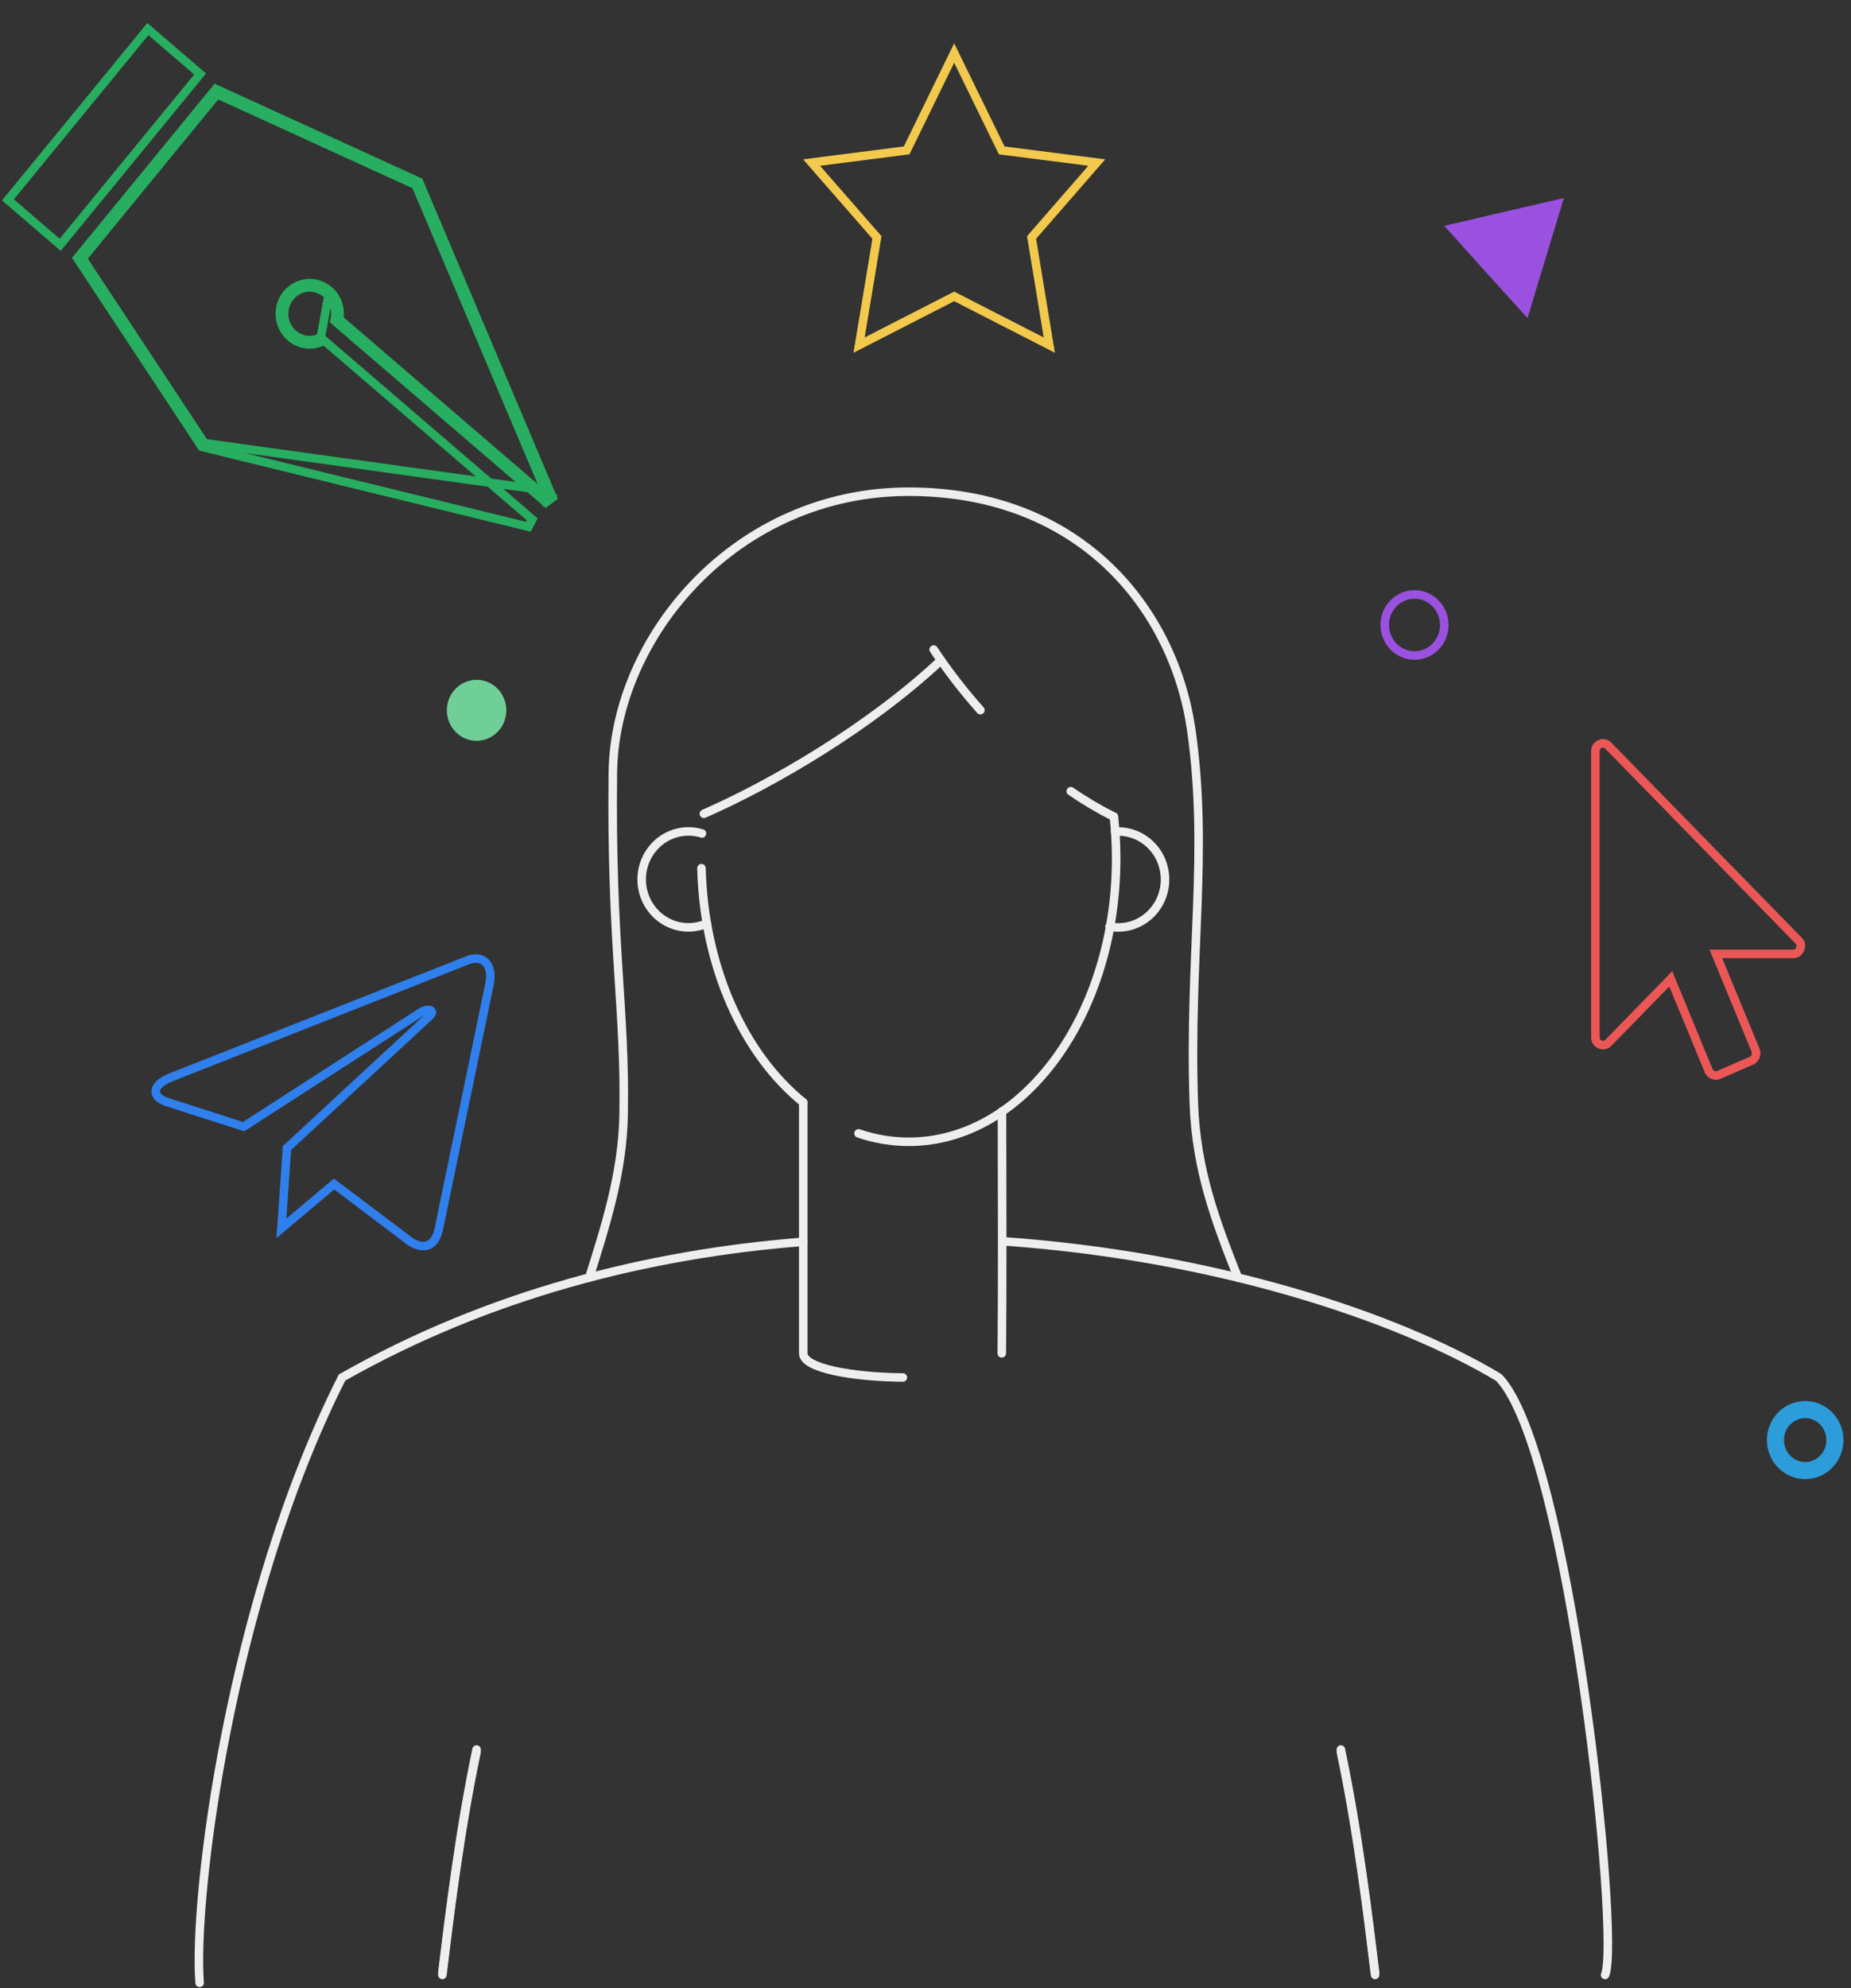 <svg width="217" height="233" viewBox="0 0 217 233" fill="none" xmlns="http://www.w3.org/2000/svg">
<rect x="0" y="0" width="217" height="233" fill="#333333" stroke="none"/>
<path d="M51.861 231.15C52.637 224.784 53.867 214.526 55.872 205.025" stroke="#EEEEEE" stroke-miterlimit="10" stroke-linecap="round"/>
<path d="M161.206 231.15C160.43 224.784 159.2 214.526 157.194 205.025" stroke="#EEEEEE" stroke-miterlimit="10" stroke-linecap="round"/>
<path d="M69.084 149.717C70.924 143.824 72.982 137.584 73.11 130.638C73.335 118.229 71.61 110.779 71.846 90.586C72.023 74.642 86.272 57.623 106.524 57.623C126.776 57.623 137.64 71.484 139.661 85.561C141.715 99.957 139.372 111.878 139.957 129.286C140.227 137.208 142.611 143.347 145.123 149.721" stroke="#EEEEEE" stroke-miterlimit="10" stroke-linecap="round"/>
<path d="M117.508 145.46C142.071 147.162 163.53 154.132 175.714 161.431C183.995 170.052 189.982 227.324 188.172 231.435" stroke="#EEEEEE" stroke-miterlimit="10" stroke-linecap="round"/>
<path d="M23.403 232.361C22.627 222.548 26.897 187.556 40.097 161.431C57.293 151.669 76.019 146.936 94.153 145.529" stroke="#EEEEEE" stroke-miterlimit="10" stroke-linecap="round"/>
<path d="M51.861 231.435C52.637 225.069 53.867 214.811 55.872 205.31" stroke="#EEEEEE" stroke-miterlimit="10" stroke-linecap="round"/>
<path d="M161.206 231.435C160.43 225.069 159.2 214.811 157.194 205.31" stroke="#EEEEEE" stroke-miterlimit="10" stroke-linecap="round"/>
<path d="M82.865 108.225C82.054 108.579 81.172 108.729 80.293 108.66C79.414 108.591 78.564 108.307 77.816 107.83C77.067 107.353 76.441 106.699 75.992 105.922C75.543 105.145 75.282 104.268 75.234 103.366C75.185 102.464 75.349 101.564 75.712 100.741C76.075 99.918 76.626 99.196 77.319 98.638C78.012 98.079 78.826 97.7 79.692 97.533C80.558 97.365 81.451 97.414 82.295 97.675" stroke="#EEEEEE" stroke-miterlimit="10" stroke-linecap="round"/>
<path d="M130.723 97.444H131.012C131.779 97.432 132.54 97.585 133.246 97.893C133.952 98.201 134.587 98.658 135.11 99.233C135.633 99.808 136.032 100.49 136.282 101.233C136.532 101.977 136.627 102.766 136.561 103.549C136.495 104.332 136.269 105.093 135.898 105.781C135.527 106.469 135.02 107.07 134.408 107.545C133.796 108.02 133.094 108.358 132.347 108.537C131.6 108.716 130.825 108.733 130.071 108.586" stroke="#EEEEEE" stroke-miterlimit="10" stroke-linecap="round"/>
<path d="M105.845 161.427C100.008 161.374 94.168 160.371 94.168 158.596V129.178" stroke="#EEEEEE" stroke-miterlimit="10" stroke-linecap="round"/>
<path d="M117.467 130.239C117.489 138.188 117.519 151.922 117.444 158.596" stroke="#EEEEEE" stroke-miterlimit="10" stroke-linecap="round"/>
<path d="M94.153 129.178C87.236 123.581 82.531 113.427 82.235 101.743" stroke="#EEEEEE" stroke-miterlimit="10" stroke-linecap="round"/>
<path d="M130.588 95.712C130.763 97.337 130.851 98.971 130.851 100.606C130.851 118.94 119.979 133.804 106.543 133.804C104.538 133.803 102.547 133.471 100.646 132.82" stroke="#EEEEEE" stroke-miterlimit="10" stroke-linecap="round"/>
<path d="M110.307 77.385C102.036 85.142 90.666 91.796 82.52 95.366" stroke="#EEEEEE" stroke-miterlimit="10" stroke-linecap="round"/>
<path d="M125.527 92.719C127.145 93.834 128.836 94.834 130.588 95.712" stroke="#EEEEEE" stroke-miterlimit="10" stroke-linecap="round"/>
<path d="M109.459 76.118C111.117 78.617 112.947 80.991 114.936 83.221" stroke="#EEEEEE" stroke-miterlimit="10" stroke-linecap="round"/>
<path d="M162.339 73.241C162.339 72.533 162.543 71.842 162.927 71.254C163.31 70.665 163.855 70.207 164.493 69.936C165.131 69.665 165.833 69.595 166.51 69.733C167.187 69.871 167.809 70.211 168.297 70.712C168.785 71.212 169.117 71.849 169.252 72.543C169.387 73.237 169.318 73.956 169.053 74.61C168.789 75.263 168.342 75.822 167.768 76.215C167.194 76.608 166.519 76.818 165.829 76.818C164.903 76.818 164.015 76.441 163.361 75.77C162.706 75.099 162.339 74.189 162.339 73.241V73.241Z" stroke="#9B51E0" stroke-linecap="round" stroke-linejoin="round"/>
<path fill-rule="evenodd" clip-rule="evenodd" d="M52.386 83.243C52.386 82.536 52.59 81.845 52.973 81.257C53.356 80.67 53.901 80.212 54.538 79.942C55.175 79.671 55.876 79.6 56.553 79.738C57.229 79.876 57.85 80.216 58.338 80.716C58.825 81.216 59.157 81.852 59.292 82.545C59.426 83.239 59.357 83.957 59.093 84.61C58.83 85.263 58.383 85.821 57.809 86.213C57.236 86.606 56.562 86.816 55.872 86.816C54.948 86.816 54.061 86.439 53.407 85.769C52.753 85.099 52.386 84.19 52.386 83.243Z" fill="#6FCF97"/>
<path d="M208.141 168.761C208.141 168.055 208.346 167.364 208.729 166.776C209.112 166.189 209.656 165.731 210.293 165.46C210.93 165.19 211.632 165.119 212.308 165.257C212.984 165.395 213.605 165.735 214.093 166.235C214.581 166.734 214.913 167.371 215.047 168.064C215.182 168.757 215.113 169.476 214.849 170.129C214.585 170.781 214.138 171.339 213.565 171.732C212.991 172.125 212.317 172.334 211.628 172.334C210.703 172.334 209.816 171.958 209.162 171.288C208.508 170.618 208.141 169.709 208.141 168.761Z" stroke="#2D9CDB" stroke-width="2" stroke-linecap="round" stroke-linejoin="round"/>
<path d="M51.451 143.992L57.372 115.399C57.898 112.878 56.488 111.892 54.876 112.511L20.066 126.242C17.693 127.193 17.728 128.556 19.663 129.175L28.563 132.027L49.235 118.699C50.207 118.036 51.092 118.403 50.365 119.067L33.643 134.538L32.995 143.947L39.162 138.754L48.184 145.561C49.839 146.512 51.004 146.01 51.451 143.992Z" stroke="#2F80ED"/>
<path d="M210.834 110.203L210.834 110.203L210.84 110.209C211.009 110.376 211.087 110.53 211.115 110.669C211.143 110.808 211.129 110.979 211.037 111.195L211.035 111.199C210.94 111.429 210.824 111.566 210.706 111.649C210.589 111.73 210.433 111.782 210.213 111.782H201.899H201.152L201.437 112.473L205.809 123.075C205.908 123.33 205.905 123.56 205.811 123.793C205.714 124.031 205.558 124.196 205.327 124.305L201.488 125.971C201.246 126.069 201.031 126.066 200.812 125.972C200.585 125.876 200.423 125.719 200.313 125.476L196.159 115.412L195.87 114.71L195.339 115.253L188.55 122.206C188.363 122.396 188.164 122.478 187.928 122.478C187.827 122.478 187.72 122.457 187.603 122.408C187.384 122.312 187.251 122.196 187.17 122.073C187.088 121.95 187.035 121.785 187.035 121.552V88.038C187.035 87.806 187.088 87.641 187.17 87.518C187.251 87.395 187.385 87.278 187.603 87.183C187.72 87.133 187.827 87.112 187.928 87.112C188.183 87.112 188.376 87.197 188.54 87.375L188.54 87.375L188.55 87.385L210.834 110.203Z" stroke="#EB5757"/>
<path d="M38.609 34.061C38.258 33.749 37.849 33.511 37.407 33.362C36.965 33.213 36.499 33.155 36.035 33.192C35.571 33.23 35.119 33.361 34.705 33.58C34.291 33.798 33.924 34.098 33.625 34.463C33.326 34.828 33.101 35.251 32.963 35.706C32.825 36.161 32.777 36.639 32.822 37.114C32.866 37.588 33.002 38.048 33.223 38.468C33.443 38.888 33.743 39.258 34.104 39.558C34.572 39.95 35.132 40.21 35.728 40.312C36.324 40.413 36.936 40.353 37.503 40.136L38.609 34.061ZM38.609 34.061C39.068 34.464 39.416 34.984 39.617 35.568C39.818 36.151 39.865 36.779 39.755 37.388M38.609 34.061L39.755 37.388M39.755 37.388L63.472 57.765M39.755 37.388L63.472 57.765M63.472 57.765L63.866 58.696L64.326 58.499M63.472 57.765L64.326 58.499M64.326 58.499L64.653 58.119L63.887 57.461M64.326 58.499L63.887 57.461M63.887 57.461L48.742 21.688L25.444 11.039L9.675 30.281L23.967 51.928L63.887 57.461ZM1.24 23.046L0.93 23.425L1.3 23.742L6.668 28.355L7.055 28.688L7.38 28.291L23.15 9.048L23.46 8.67L23.09 8.352L17.722 3.74L17.334 3.407L17.009 3.803L1.24 23.046ZM61.954 61.733L62.401 60.867L37.829 39.756L37.604 39.563L37.326 39.669C36.843 39.853 36.322 39.905 35.814 39.819C35.306 39.732 34.827 39.511 34.426 39.174L34.424 39.172C34.114 38.915 33.855 38.596 33.666 38.234C33.475 37.872 33.358 37.474 33.319 37.065C33.281 36.655 33.322 36.242 33.441 35.849C33.56 35.456 33.754 35.093 34.011 34.779C34.268 34.466 34.583 34.209 34.937 34.022C35.291 33.835 35.677 33.723 36.073 33.691C36.469 33.659 36.868 33.708 37.246 33.836C37.624 33.963 37.974 34.167 38.276 34.436L38.278 34.438C38.672 34.783 38.971 35.229 39.144 35.732C39.317 36.235 39.358 36.776 39.263 37.3L39.212 37.582L39.428 37.768L64 58.879L64.787 58.302L49.202 21.492L49.127 21.314L48.951 21.233L25.654 10.584L25.303 10.423L25.058 10.722L9.289 29.965L9.055 30.251L9.258 30.558L23.55 52.205L23.657 52.367L23.847 52.414L61.954 61.733Z" stroke="#27AE60"/>
<path d="M111.862 6.213L117.316 17.382L117.435 17.625L117.702 17.659L128.58 19.051L121.088 27.654L120.933 27.832L120.972 28.064L123.014 40.444L112.09 34.851L111.862 34.735L111.634 34.851L100.712 40.443L102.772 28.065L102.811 27.832L102.656 27.654L95.145 19.051L106.022 17.659L106.29 17.625L106.408 17.382L111.862 6.213Z" stroke="#F2C94C"/>
<path fill-rule="evenodd" clip-rule="evenodd" d="M174.193 31.883L169.319 26.469L176.326 24.833L183.34 23.207L181.207 30.242L179.074 37.276L174.193 31.883Z" fill="#9B51E0"/>
</svg>
